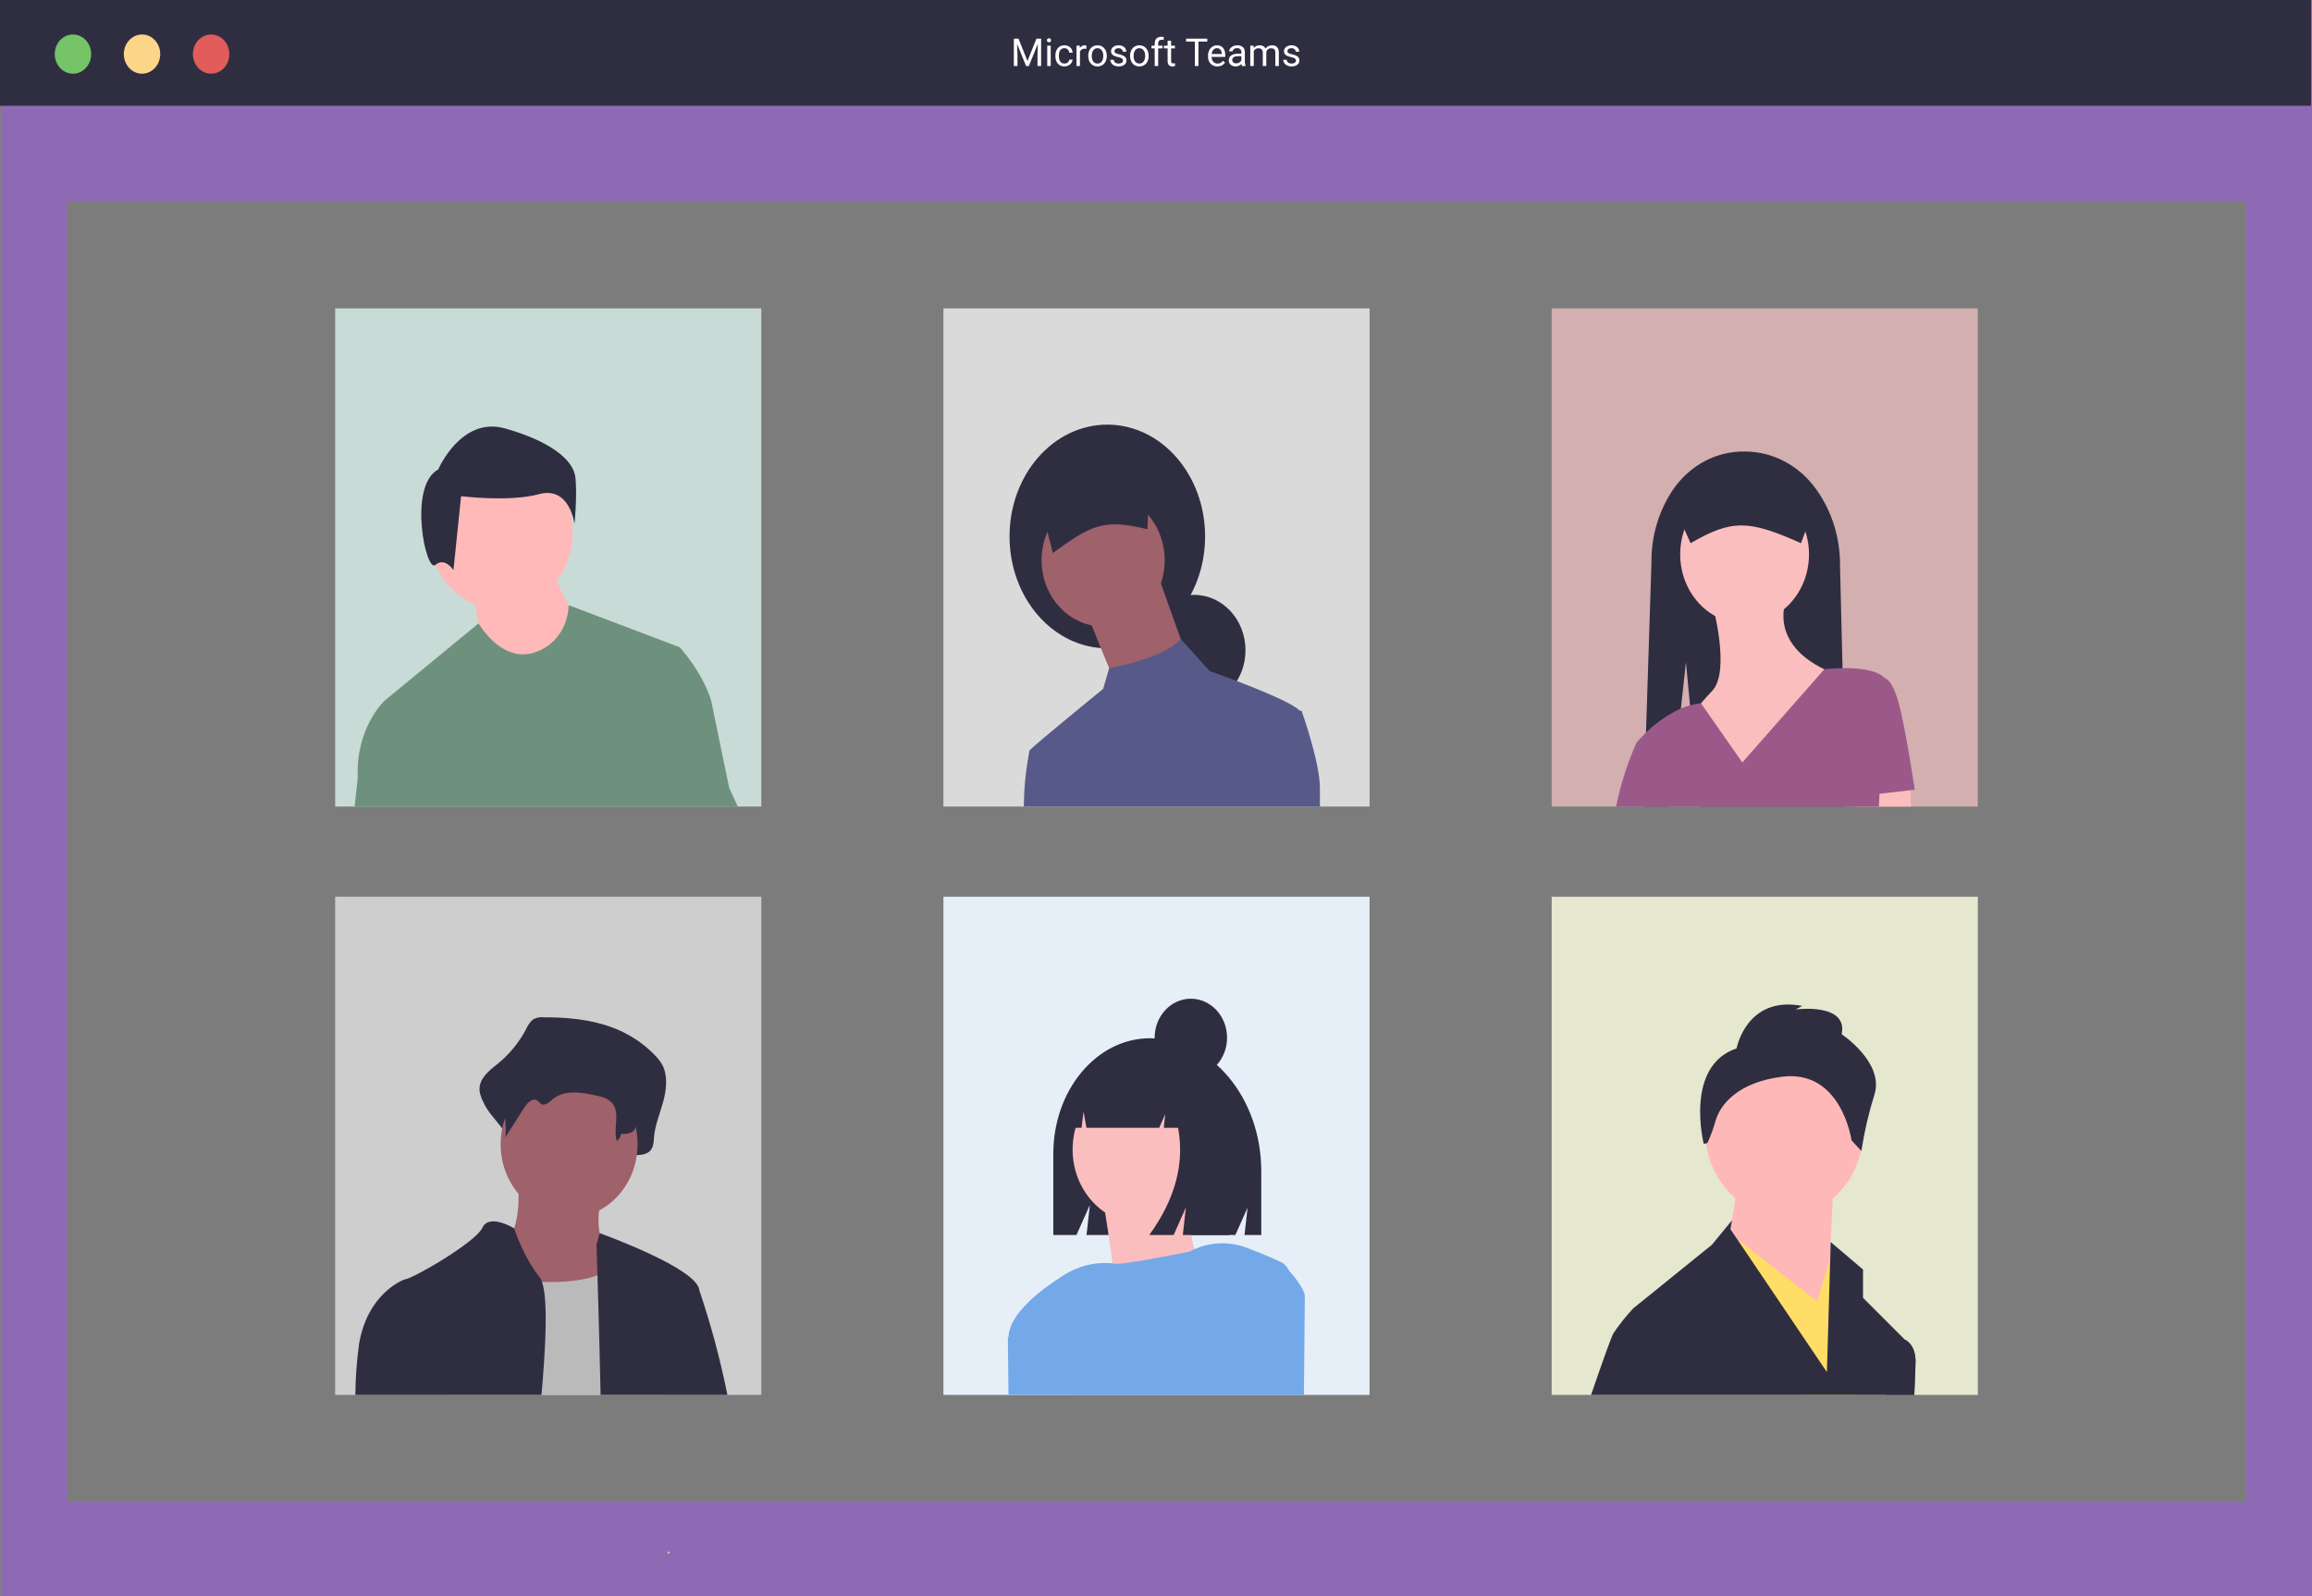 <svg width="420" height="290" viewBox="0 0 420 290" fill="none" xmlns="http://www.w3.org/2000/svg">
    <rect x="0" y="0" width="420" height="290" fill="#808080" stroke="none"/>
    <g clip-path="url(#clip0)">
        <path d="M420 0.256H0.179V290H420V0.256Z" fill="#8F6AB4" />
        <path d="M407.995 36.597H12.184V272.859H407.995V36.597Z" fill="#7C7C7C" />
        <path d="M419.821 0H0V19.22H419.821V0Z" fill="#2F2E41" />
        <path d="M13.254 13.389C15.08 13.389 16.56 11.794 16.56 9.826C16.56 7.859 15.08 6.264 13.254 6.264C11.428 6.264 9.948 7.859 9.948 9.826C9.948 11.794 11.428 13.389 13.254 13.389Z" fill="#75C468" />
        <path d="M25.802 13.389C27.627 13.389 29.107 11.794 29.107 9.826C29.107 7.859 27.627 6.264 25.802 6.264C23.976 6.264 22.496 7.859 22.496 9.826C22.496 11.794 23.976 13.389 25.802 13.389Z" fill="#FDD589" />
        <path d="M38.349 13.389C40.175 13.389 41.655 11.794 41.655 9.826C41.655 7.859 40.175 6.264 38.349 6.264C36.523 6.264 35.043 7.859 35.043 9.826C35.043 11.794 36.523 13.389 38.349 13.389Z" fill="#E25C5C" />
        <path d="M138.299 56.03H60.884V146.538H138.299V56.03Z" fill="#C9DBD6" />
        <path d="M248.796 56.03H171.381V146.538H248.796V56.03Z" fill="#DADADA" />
        <path d="M359.293 56.03H281.879V146.538H359.293V56.03Z" fill="#D3AFAF" />
        <path d="M138.299 162.92H60.884V253.428H138.299V162.92Z" fill="#CECECE" />
        <path d="M248.796 162.92H171.381V253.428H248.796V162.92Z" fill="#E6EFF7" />
        <path d="M359.293 162.92H281.879V253.428H359.293V162.92Z" fill="#E5E7CF" />
        <path d="M90.954 110.757C98.182 110.757 104.041 104.444 104.041 96.655C104.041 88.867 98.182 82.553 90.954 82.553C83.727 82.553 77.868 88.867 77.868 96.655C77.868 104.444 83.727 110.757 90.954 110.757Z" fill="#FFB9B9" />
        <path d="M85.843 107.452C85.843 107.452 87.478 115.825 87.478 116.707C87.478 117.588 95.248 121.554 95.248 121.554L102.2 120.232L104.654 112.3C104.654 112.3 100.565 105.689 100.565 103.045L85.843 107.452Z" fill="#FFB9B9" />
        <path d="M79.606 85.294C79.606 85.294 83.761 75.593 91.724 77.832C99.688 80.07 104.189 83.428 104.535 86.786C104.881 90.144 104.362 95.181 104.362 95.181C104.362 95.181 103.496 88.279 97.957 89.771C92.417 91.264 83.761 90.144 83.761 90.144L82.376 103.576C82.376 103.576 80.818 101.151 79.087 102.643C77.356 104.136 74.067 88.279 79.606 85.294Z" fill="#2F2E41" />
        <path d="M132.461 143.148L129.192 127.281C127.552 121.992 123.467 117.589 123.467 117.589L103.3 109.946H103.294C103.255 111.867 102.654 113.726 101.577 115.257C100.5 116.789 99.002 117.915 97.297 118.475C91.16 120.674 86.936 113.263 86.936 113.263L69.888 127.281C69.888 127.281 64.574 132.133 64.985 141.387L64.42 146.538H134.033L132.461 143.148Z" fill="#6E917E" />
        <path d="M201.156 117.785C210.966 117.785 218.918 108.688 218.918 97.466C218.918 86.245 210.966 77.148 201.156 77.148C191.347 77.148 183.394 86.245 183.394 97.466C183.394 108.688 191.347 117.785 201.156 117.785Z" fill="#2F2E41" />
        <path d="M216.916 128.214C222.076 128.214 226.26 123.706 226.26 118.144C226.26 112.583 222.076 108.075 216.916 108.075C211.755 108.075 207.572 112.583 207.572 118.144C207.572 123.706 211.755 128.214 216.916 128.214Z" fill="#2F2E41" />
        <path d="M210.408 104.659L215.414 118.684L202.733 124.438L201.619 121.718L197.727 112.211L210.408 104.659Z" fill="#9F616A" />
        <path d="M200.397 113.829C206.571 113.829 211.576 108.435 211.576 101.782C211.576 95.128 206.571 89.734 200.397 89.734C194.223 89.734 189.217 95.128 189.217 101.782C189.217 108.435 194.223 113.829 200.397 113.829Z" fill="#9F616A" />
        <path d="M191.259 100.46C198.286 95.408 200.386 94.2 208.44 96.151L208.923 83.489L188.11 88.194L191.259 100.46Z" fill="#2F2E41" />
        <path d="M236.436 129.109L236.128 129.147C236.12 129.135 236.111 129.124 236.102 129.114C234.879 127.796 229.04 125.398 224.687 123.736H224.682C221.917 122.679 219.753 121.92 219.753 121.92L214.491 116.088C213.165 117.694 210.364 118.935 207.701 119.81C205.663 120.474 203.59 121.007 201.493 121.405H201.488L200.398 125.154C200.398 125.154 188.048 135.228 187.051 136.303H187.046V136.314C186.967 136.436 186.934 136.587 186.954 136.735V136.763C186.331 139.978 186.011 143.253 185.998 146.538H239.777V143.137C239.777 138.463 236.436 129.109 236.436 129.109Z" fill="#575A89" />
        <path d="M335.328 146.538H308.737L307.272 130.969L307.185 130.022L307.005 128.145L306.27 120.297L305.35 128.726L303.407 146.538H298.576L298.756 140.994L298.936 135.372L299.013 133.107L300.005 102.292C299.929 97.409 301.363 92.637 304.081 88.728C305.59 86.612 307.537 84.904 309.766 83.741C311.996 82.579 314.447 81.994 316.924 82.032C319.451 82.024 321.946 82.646 324.212 83.85C326.479 85.053 328.456 86.807 329.988 88.972C332.797 92.92 334.301 97.766 334.259 102.74L334.717 121.394L335.328 146.538Z" fill="#2F2E41" />
        <path d="M316.924 113.319C323.384 113.319 328.621 107.676 328.621 100.715C328.621 93.754 323.384 88.111 316.924 88.111C310.465 88.111 305.228 93.754 305.228 100.715C305.228 107.676 310.465 113.319 316.924 113.319Z" fill="#FBBEBE" />
        <path d="M311.076 109.718C311.076 109.718 314.418 121.872 311.076 125.473C307.734 129.074 306.899 130.425 306.899 130.425L316.507 144.379L333.216 122.322C333.216 122.322 321.519 118.721 324.443 108.818L311.076 109.718Z" fill="#FBBEBE" />
        <path d="M347.159 146.538H337.291L337.127 144.716L336.978 143.032L341.521 142.417L347 141.681L347.061 143.569L347.159 146.538Z" fill="#FBBEBE" />
        <path d="M347.836 143.479C347.836 143.479 346.165 132.225 344.912 127.724C343.659 123.222 342.405 123.222 342.405 123.222H342.405L342.405 123.221C340.93 121.632 337.384 121.349 334.717 121.394C332.846 121.416 331.407 121.593 331.407 121.593L316.508 138.529L309.004 127.779V127.774C308.329 127.83 307.659 127.955 307.005 128.145C306.442 128.299 305.889 128.494 305.35 128.726C303.026 129.797 300.885 131.277 299.013 133.107H299.008C297.929 134.154 297.292 134.924 297.292 134.924C295.639 138.626 294.394 142.524 293.581 146.538H341.326L341.434 144.223V144.218L347.836 143.479Z" fill="#9B5989" />
        <path d="M307.108 98.689C314.662 94.3 317.765 94.486 327.159 98.689L329.665 92.109C329.664 90.87 329.206 89.682 328.393 88.806C327.58 87.93 326.478 87.437 325.328 87.435H308.52C307.371 87.437 306.268 87.93 305.455 88.806C304.642 89.682 304.185 90.87 304.184 92.109L307.108 98.689Z" fill="#2F2E41" />
        <path d="M98.568 184.827C97.945 184.772 97.322 184.922 96.781 185.257C96.267 185.729 95.855 186.316 95.572 186.976C94.264 189.451 92.494 191.606 90.373 193.305C88.828 194.524 86.864 196.045 87.129 198.294C87.268 199.036 87.522 199.748 87.882 200.4C89.307 203.5 93.196 205.896 92.813 209.433C94.229 206.879 92.335 205.616 93.751 203.061C94.425 201.845 95.597 200.472 96.615 201.236C96.956 201.491 97.179 201.95 97.534 202.175C98.381 202.71 99.282 201.686 100.032 200.961C102.617 198.46 106.293 199.116 109.51 199.895C111.028 200.263 112.696 200.745 113.594 202.309C114.775 204.366 112.473 206.587 111.891 208.912C111.844 209.11 111.842 209.318 111.885 209.517C111.928 209.716 112.015 209.901 112.139 210.056C112.263 210.211 112.42 210.331 112.597 210.407C112.773 210.482 112.964 210.51 113.153 210.489C114.118 210.386 115.262 210.302 115.319 209.845C116.533 209.892 118.021 209.744 118.541 208.381C118.7 207.842 118.784 207.28 118.791 206.715C118.982 204.426 119.883 202.338 120.481 200.159C121.078 197.98 121.337 195.427 120.33 193.496C119.97 192.853 119.525 192.27 119.009 191.766C113.29 185.802 105.77 184.818 98.568 184.827Z" fill="#2F2E41" />
        <path d="M94.057 213.901C94.057 213.901 95.301 225.071 90.74 225.965C86.179 226.859 94.886 242.05 94.886 242.05L115.617 244.731L110.642 226.859C110.642 226.859 107.325 225.518 109.398 216.582C111.471 207.646 94.057 213.901 94.057 213.901Z" fill="#9F616A" />
        <path d="M103.386 221.274C110.256 221.274 115.825 215.272 115.825 207.869C115.825 200.466 110.256 194.465 103.386 194.465C96.516 194.465 90.947 200.466 90.947 207.869C90.947 215.272 96.516 221.274 103.386 221.274Z" fill="#9F616A" />
        <path d="M81.976 253.428C84.176 244.107 87.213 231.552 87.213 231.552C87.213 231.552 88.395 231.812 90.256 232.105C92.974 232.542 95.712 232.81 98.458 232.909C101.974 233.014 105.674 232.765 108.537 231.696C109.616 231.322 110.624 230.743 111.512 229.984C111.887 229.66 112.222 229.286 112.509 228.871C117.484 221.721 119.556 248.975 119.556 248.975L119.941 253.428L81.976 253.428Z" fill="#BABABA" />
        <path d="M121.719 282.228C121.555 282.228 121.39 282.233 121.226 282.244L121.462 281.768C121.544 281.918 121.627 282.073 121.719 282.228Z" fill="#FFB8B8" />
        <path d="M99.174 188.334C98.672 188.294 98.17 188.399 97.719 188.638C97.311 188.959 96.975 189.374 96.735 189.853C95.629 191.646 94.188 193.17 92.503 194.326C91.245 195.188 89.647 196.263 89.862 197.852C89.978 198.385 90.186 198.89 90.475 199.341C91.639 201.554 92.102 204.116 91.795 206.638L95.253 201.222C95.802 200.362 96.755 199.392 97.584 199.932C97.861 200.112 98.043 200.437 98.332 200.595C99.022 200.974 99.755 200.25 100.365 199.738C102.47 197.97 105.462 198.433 108.081 198.984C109.317 199.244 110.675 199.585 111.406 200.691C112.62 202.528 111.352 205.182 112.061 207.305C112.259 207.155 112.428 206.964 112.556 206.743C112.685 206.521 112.771 206.275 112.81 206.017C113.798 206.05 115.009 205.945 115.433 204.982C115.562 204.605 115.631 204.206 115.636 203.804C115.792 202.186 116.525 200.71 117.012 199.171C117.498 197.631 117.709 195.826 116.889 194.461C116.589 193.999 116.226 193.587 115.814 193.239C111.158 189.023 105.036 188.328 99.174 188.334Z" fill="#2F2E41" />
        <path d="M97.996 231.995C95.159 228.5 93.473 223.405 93.396 223.178V223.172C93.396 223.172 88.873 220.381 87.63 223.061C86.386 225.742 74.776 232.443 73.532 232.443C73.522 232.448 73.512 232.452 73.501 232.454C73.008 232.632 66.83 235.052 65.242 244.063C64.811 247.163 64.581 250.293 64.554 253.428H98.366C98.715 249.479 98.977 245.785 99.08 242.595C99.229 238.148 99.085 234.692 98.458 232.908C98.358 232.576 98.201 232.266 97.996 231.995V231.995Z" fill="#2F2E41" />
        <path d="M127.069 234.509C127.049 234.404 127.033 234.315 127.018 234.232C126.963 233.995 126.869 233.77 126.74 233.568C126.738 233.563 126.736 233.557 126.735 233.551C124.34 229.552 108.938 224.047 108.938 224.047L108.362 226.191C108.362 226.191 108.434 228.306 108.537 231.696C108.639 234.869 108.763 239.156 108.881 243.863C108.963 246.937 109.035 250.194 109.102 253.428H132.142C130.851 247.005 129.156 240.684 127.069 234.509Z" fill="#2F2E41" />
        <path d="M342.637 253.428L344.399 244.146L346.039 243.398L346.049 243.404C346.198 243.465 347.982 244.279 347.982 247.364C347.982 247.984 347.894 250.216 347.75 253.428H342.637Z" fill="#575A89" />
        <path d="M324.121 221.006C332.027 221.006 338.437 214.099 338.437 205.579C338.437 197.059 332.027 190.151 324.121 190.151C316.214 190.151 309.804 197.059 309.804 205.579C309.804 214.099 316.214 221.006 324.121 221.006Z" fill="#FFB8B8" />
        <path d="M333.068 214.578L331.875 240.933L313.383 229.363L315.769 214.578H333.068Z" fill="#FFB8B8" />
        <path d="M338.437 242.218L337.225 253.428H327.516L316.98 231.613L314.01 225.47L312.586 224.468L314.236 224.064L315.536 225.077L330.086 236.436L332.419 228.888L332.481 228.694L333.067 226.794L338.437 242.218Z" fill="#FFDD67" />
        <path d="M315.471 190.473C315.471 190.473 317.261 180.831 327.401 182.759L326.208 183.402C326.208 183.402 335.752 182.116 334.559 187.902C334.559 187.902 342.314 193.044 340.524 198.829C339.472 202.182 338.674 205.622 338.138 209.114L336.349 207.186C336.349 207.186 334.559 194.33 323.822 195.615C315.77 196.58 312.489 200.677 311.65 203.63C311.264 205.019 310.771 206.37 310.176 207.67L309.506 207.829C309.506 207.829 305.927 193.687 315.471 190.473Z" fill="#2F2E41" />
        <path d="M346.049 243.404L346.039 243.398L338.438 235.788V230.649L332.568 225.664L332.481 228.694L331.875 249.291L322.115 234.825L315.536 225.077L314.354 223.333L314.642 221.699L310.998 226.146L297.811 236.808L296.68 237.721C295.383 239.12 294.187 240.623 293.103 242.218C292.748 242.789 291.135 247.33 289.033 253.428H347.75C347.894 250.216 347.982 247.984 347.982 247.364C347.982 244.279 346.198 243.465 346.049 243.404Z" fill="#2F2E41" />
        <path d="M208.911 188.633C199.21 188.633 191.345 198.038 191.345 209.64V224.38H195.552L197.988 218.918L197.379 224.38H224.419L226.633 219.415L226.079 224.38H229.124V212.806C229.124 199.455 220.074 188.633 208.911 188.633Z" fill="#2F2E41" />
        <path d="M194.735 253.428H183.31L183.202 243.387C183.197 243.282 183.197 243.182 183.197 243.077L185.484 240.302L185.525 240.252L194.257 246.212L194.735 253.428Z" fill="#D0CDE1" />
        <path d="M207.356 222.32C214.263 222.32 219.861 216.287 219.861 208.845C219.861 201.402 214.263 195.369 207.356 195.369C200.45 195.369 194.852 201.402 194.852 208.845C194.852 216.287 200.45 222.32 207.356 222.32Z" fill="#FBBEBE" />
        <path d="M200.187 216.93C200.187 216.93 203.855 237.413 202.188 239.569C200.521 241.725 219.861 235.616 219.861 235.616C219.861 235.616 213.526 221.601 216.86 213.696L200.187 216.93Z" fill="#FBBEBE" />
        <path d="M234.113 230.782H234.108C233.813 230.11 233.304 229.576 232.674 229.275C230.222 228.162 228.11 227.309 226.373 226.661C223.3 225.525 219.948 225.637 216.947 226.977C216.654 227.104 216.367 227.243 216.084 227.398C216.084 227.398 203.857 229.907 202.403 229.591C202.295 229.569 202.182 229.552 202.074 229.541C201.854 229.507 201.633 229.487 201.411 229.48C198.566 229.338 195.744 230.092 193.291 231.651C189.277 234.16 183.325 238.608 183.202 242.939L183.089 243.077L183.202 253.428H236.868C236.976 243.509 237.037 236.054 237.037 235.55C237.037 233.983 234.113 230.782 234.113 230.782Z" fill="#73A9E9" />
        <path d="M213.904 194.419C213.059 193.196 211.963 192.199 210.703 191.506C209.442 190.813 208.051 190.442 206.635 190.422H206.291C199.641 190.422 194.251 196.906 194.251 204.904V204.904H196.479L196.839 201.953L197.367 204.904H210.58L211.688 202.407L211.411 204.904H214.01C215.223 211.396 213.48 217.888 208.782 224.38H213.21L215.424 219.386L214.87 224.38H223.312L224.972 212.894C224.972 204.292 220.334 196.998 213.904 194.419Z" fill="#2F2E41" />
        <path d="M216.331 195.629C219.965 195.629 222.91 192.455 222.91 188.539C222.91 184.624 219.965 181.449 216.331 181.449C212.698 181.449 209.752 184.624 209.752 188.539C209.752 192.455 212.698 195.629 216.331 195.629Z" fill="#2F2E41" />
        <path d="M185.025 7.023L186.652 11.084L188.279 7.023H189.13V12H188.474V10.062L188.535 7.97L186.901 12H186.399L184.769 7.98L184.833 10.062V12H184.177V7.023H185.025ZM190.876 12H190.244V8.302H190.876V12ZM190.193 7.321C190.193 7.218 190.224 7.132 190.285 7.061C190.349 6.99 190.442 6.955 190.565 6.955C190.688 6.955 190.782 6.99 190.846 7.061C190.91 7.132 190.941 7.218 190.941 7.321C190.941 7.423 190.91 7.509 190.846 7.577C190.782 7.646 190.688 7.68 190.565 7.68C190.442 7.68 190.349 7.646 190.285 7.577C190.224 7.509 190.193 7.423 190.193 7.321ZM193.375 11.552C193.601 11.552 193.798 11.484 193.966 11.347C194.135 11.21 194.228 11.04 194.247 10.835H194.845C194.833 11.046 194.76 11.248 194.626 11.44C194.492 11.631 194.312 11.784 194.086 11.898C193.863 12.011 193.626 12.068 193.375 12.068C192.871 12.068 192.47 11.901 192.172 11.566C191.876 11.229 191.728 10.768 191.728 10.185V10.079C191.728 9.719 191.794 9.399 191.926 9.119C192.058 8.838 192.247 8.621 192.493 8.466C192.742 8.311 193.034 8.233 193.372 8.233C193.786 8.233 194.13 8.358 194.404 8.606C194.68 8.854 194.826 9.177 194.845 9.573H194.247C194.228 9.334 194.137 9.138 193.973 8.985C193.811 8.83 193.611 8.753 193.372 8.753C193.05 8.753 192.801 8.869 192.623 9.102C192.448 9.332 192.36 9.666 192.36 10.103V10.223C192.36 10.649 192.448 10.977 192.623 11.207C192.799 11.437 193.049 11.552 193.375 11.552ZM197.343 8.869C197.248 8.853 197.144 8.845 197.032 8.845C196.618 8.845 196.336 9.022 196.188 9.375V12H195.556V8.302H196.171L196.181 8.729C196.389 8.399 196.682 8.233 197.063 8.233C197.186 8.233 197.279 8.249 197.343 8.281V8.869ZM197.692 10.117C197.692 9.754 197.763 9.429 197.904 9.139C198.047 8.85 198.246 8.626 198.499 8.469C198.754 8.312 199.044 8.233 199.37 8.233C199.874 8.233 200.28 8.408 200.59 8.756C200.903 9.105 201.059 9.569 201.059 10.148V10.192C201.059 10.552 200.989 10.876 200.85 11.163C200.713 11.447 200.516 11.67 200.259 11.829C200.004 11.989 199.71 12.068 199.377 12.068C198.876 12.068 198.469 11.894 198.157 11.545C197.847 11.197 197.692 10.735 197.692 10.161V10.117ZM198.328 10.192C198.328 10.602 198.422 10.931 198.611 11.18C198.803 11.428 199.058 11.552 199.377 11.552C199.698 11.552 199.953 11.427 200.143 11.176C200.332 10.923 200.426 10.57 200.426 10.117C200.426 9.711 200.329 9.383 200.136 9.132C199.944 8.879 199.689 8.753 199.37 8.753C199.058 8.753 198.806 8.877 198.615 9.125C198.423 9.374 198.328 9.729 198.328 10.192ZM204.005 11.019C204.005 10.848 203.94 10.716 203.81 10.623C203.682 10.527 203.458 10.445 203.137 10.377C202.818 10.308 202.564 10.226 202.375 10.13C202.188 10.035 202.049 9.921 201.958 9.789C201.869 9.656 201.824 9.499 201.824 9.317C201.824 9.014 201.952 8.757 202.207 8.548C202.465 8.338 202.793 8.233 203.191 8.233C203.611 8.233 203.95 8.342 204.21 8.558C204.472 8.775 204.603 9.051 204.603 9.389H203.967C203.967 9.215 203.893 9.066 203.745 8.941C203.599 8.816 203.415 8.753 203.191 8.753C202.961 8.753 202.781 8.803 202.651 8.903C202.521 9.004 202.457 9.135 202.457 9.296C202.457 9.449 202.517 9.564 202.638 9.642C202.758 9.719 202.976 9.793 203.291 9.864C203.607 9.934 203.864 10.019 204.06 10.117C204.256 10.215 204.4 10.333 204.494 10.472C204.589 10.609 204.637 10.776 204.637 10.975C204.637 11.305 204.505 11.57 204.241 11.771C203.976 11.969 203.633 12.068 203.212 12.068C202.916 12.068 202.654 12.016 202.426 11.911C202.198 11.806 202.019 11.661 201.889 11.474C201.762 11.284 201.698 11.081 201.698 10.862H202.33C202.341 11.074 202.426 11.242 202.583 11.368C202.743 11.491 202.952 11.552 203.212 11.552C203.451 11.552 203.643 11.504 203.786 11.409C203.932 11.311 204.005 11.181 204.005 11.019ZM205.293 10.117C205.293 9.754 205.364 9.429 205.505 9.139C205.649 8.85 205.847 8.626 206.1 8.469C206.355 8.312 206.646 8.233 206.972 8.233C207.475 8.233 207.882 8.408 208.192 8.756C208.504 9.105 208.66 9.569 208.66 10.148V10.192C208.66 10.552 208.591 10.876 208.452 11.163C208.315 11.447 208.118 11.67 207.86 11.829C207.605 11.989 207.311 12.068 206.979 12.068C206.477 12.068 206.07 11.894 205.758 11.545C205.448 11.197 205.293 10.735 205.293 10.161V10.117ZM205.929 10.192C205.929 10.602 206.024 10.931 206.213 11.18C206.404 11.428 206.66 11.552 206.979 11.552C207.3 11.552 207.555 11.427 207.744 11.176C207.933 10.923 208.028 10.57 208.028 10.117C208.028 9.711 207.931 9.383 207.737 9.132C207.546 8.879 207.291 8.753 206.972 8.753C206.66 8.753 206.408 8.877 206.216 9.125C206.025 9.374 205.929 9.729 205.929 10.192ZM209.764 12V8.791H209.18V8.302H209.764V7.922C209.764 7.526 209.87 7.219 210.082 7.003C210.294 6.786 210.594 6.678 210.981 6.678C211.127 6.678 211.271 6.698 211.415 6.736L211.381 7.249C211.274 7.229 211.16 7.218 211.039 7.218C210.834 7.218 210.676 7.279 210.564 7.399C210.452 7.518 210.396 7.689 210.396 7.912V8.302H211.186V8.791H210.396V12H209.764ZM212.745 7.406V8.302H213.435V8.791H212.745V11.084C212.745 11.232 212.775 11.344 212.837 11.419C212.898 11.492 213.003 11.528 213.151 11.528C213.224 11.528 213.325 11.515 213.452 11.487V12C213.286 12.046 213.124 12.068 212.967 12.068C212.684 12.068 212.471 11.983 212.328 11.812C212.184 11.641 212.112 11.398 212.112 11.084V8.791H211.439V8.302H212.112V7.406H212.745ZM219.314 7.563H217.714V12H217.062V7.563H215.465V7.023H219.314V7.563ZM221.146 12.068C220.645 12.068 220.237 11.904 219.922 11.576C219.608 11.246 219.451 10.805 219.451 10.253V10.137C219.451 9.77 219.52 9.443 219.659 9.156C219.8 8.867 219.996 8.641 220.247 8.479C220.5 8.315 220.773 8.233 221.067 8.233C221.548 8.233 221.922 8.392 222.188 8.709C222.455 9.025 222.588 9.479 222.588 10.069V10.332H220.083C220.092 10.697 220.198 10.992 220.401 11.217C220.606 11.441 220.866 11.552 221.18 11.552C221.403 11.552 221.593 11.507 221.748 11.415C221.903 11.324 222.038 11.204 222.154 11.053L222.541 11.354C222.231 11.83 221.766 12.068 221.146 12.068ZM221.067 8.753C220.812 8.753 220.598 8.846 220.425 9.033C220.252 9.218 220.145 9.478 220.104 9.812H221.956V9.765C221.938 9.443 221.851 9.195 221.696 9.02C221.541 8.842 221.332 8.753 221.067 8.753ZM225.606 12C225.57 11.927 225.54 11.797 225.518 11.61C225.224 11.916 224.873 12.068 224.465 12.068C224.1 12.068 223.801 11.966 223.566 11.761C223.333 11.553 223.217 11.291 223.217 10.975C223.217 10.589 223.363 10.291 223.655 10.079C223.949 9.865 224.361 9.758 224.892 9.758H225.507V9.467C225.507 9.246 225.441 9.071 225.309 8.941C225.177 8.809 224.982 8.743 224.725 8.743C224.499 8.743 224.31 8.8 224.157 8.914C224.005 9.028 223.928 9.165 223.928 9.327H223.292C223.292 9.143 223.357 8.965 223.487 8.794C223.619 8.621 223.797 8.484 224.021 8.384C224.246 8.284 224.493 8.233 224.762 8.233C225.188 8.233 225.522 8.34 225.764 8.555C226.005 8.767 226.131 9.059 226.14 9.433V11.135C226.14 11.475 226.183 11.745 226.27 11.945V12H225.606ZM224.557 11.518C224.755 11.518 224.943 11.467 225.121 11.364C225.299 11.262 225.428 11.128 225.507 10.964V10.206H225.012C224.237 10.206 223.85 10.432 223.85 10.886C223.85 11.084 223.916 11.239 224.048 11.351C224.18 11.462 224.35 11.518 224.557 11.518ZM227.726 8.302L227.743 8.712C228.014 8.393 228.38 8.233 228.84 8.233C229.357 8.233 229.709 8.432 229.896 8.828C230.019 8.65 230.179 8.507 230.375 8.397C230.573 8.288 230.806 8.233 231.075 8.233C231.886 8.233 232.299 8.663 232.312 9.522V12H231.68V9.56C231.68 9.295 231.62 9.098 231.499 8.968C231.378 8.836 231.175 8.77 230.891 8.77C230.656 8.77 230.461 8.841 230.306 8.982C230.151 9.121 230.061 9.309 230.036 9.546V12H229.4V9.577C229.4 9.039 229.137 8.77 228.611 8.77C228.196 8.77 227.912 8.947 227.76 9.3V12H227.127V8.302H227.726ZM235.423 11.019C235.423 10.848 235.358 10.716 235.228 10.623C235.1 10.527 234.876 10.445 234.555 10.377C234.236 10.308 233.982 10.226 233.792 10.13C233.606 10.035 233.467 9.921 233.375 9.789C233.287 9.656 233.242 9.499 233.242 9.317C233.242 9.014 233.37 8.757 233.625 8.548C233.882 8.338 234.211 8.233 234.609 8.233C235.029 8.233 235.368 8.342 235.628 8.558C235.89 8.775 236.021 9.051 236.021 9.389H235.385C235.385 9.215 235.311 9.066 235.163 8.941C235.017 8.816 234.833 8.753 234.609 8.753C234.379 8.753 234.199 8.803 234.069 8.903C233.939 9.004 233.875 9.135 233.875 9.296C233.875 9.449 233.935 9.564 234.056 9.642C234.176 9.719 234.394 9.793 234.708 9.864C235.025 9.934 235.282 10.019 235.478 10.117C235.674 10.215 235.818 10.333 235.912 10.472C236.007 10.609 236.055 10.776 236.055 10.975C236.055 11.305 235.923 11.57 235.659 11.771C235.394 11.969 235.051 12.068 234.63 12.068C234.334 12.068 234.072 12.016 233.844 11.911C233.616 11.806 233.437 11.661 233.307 11.474C233.18 11.284 233.116 11.081 233.116 10.862H233.748C233.759 11.074 233.844 11.242 234.001 11.368C234.16 11.491 234.37 11.552 234.63 11.552C234.869 11.552 235.061 11.504 235.204 11.409C235.35 11.311 235.423 11.181 235.423 11.019Z" fill="white" />
    </g>
    <defs>
        <clipPath id="clip0">
            <rect width="420" height="290" fill="white" />
        </clipPath>
    </defs>
</svg>
